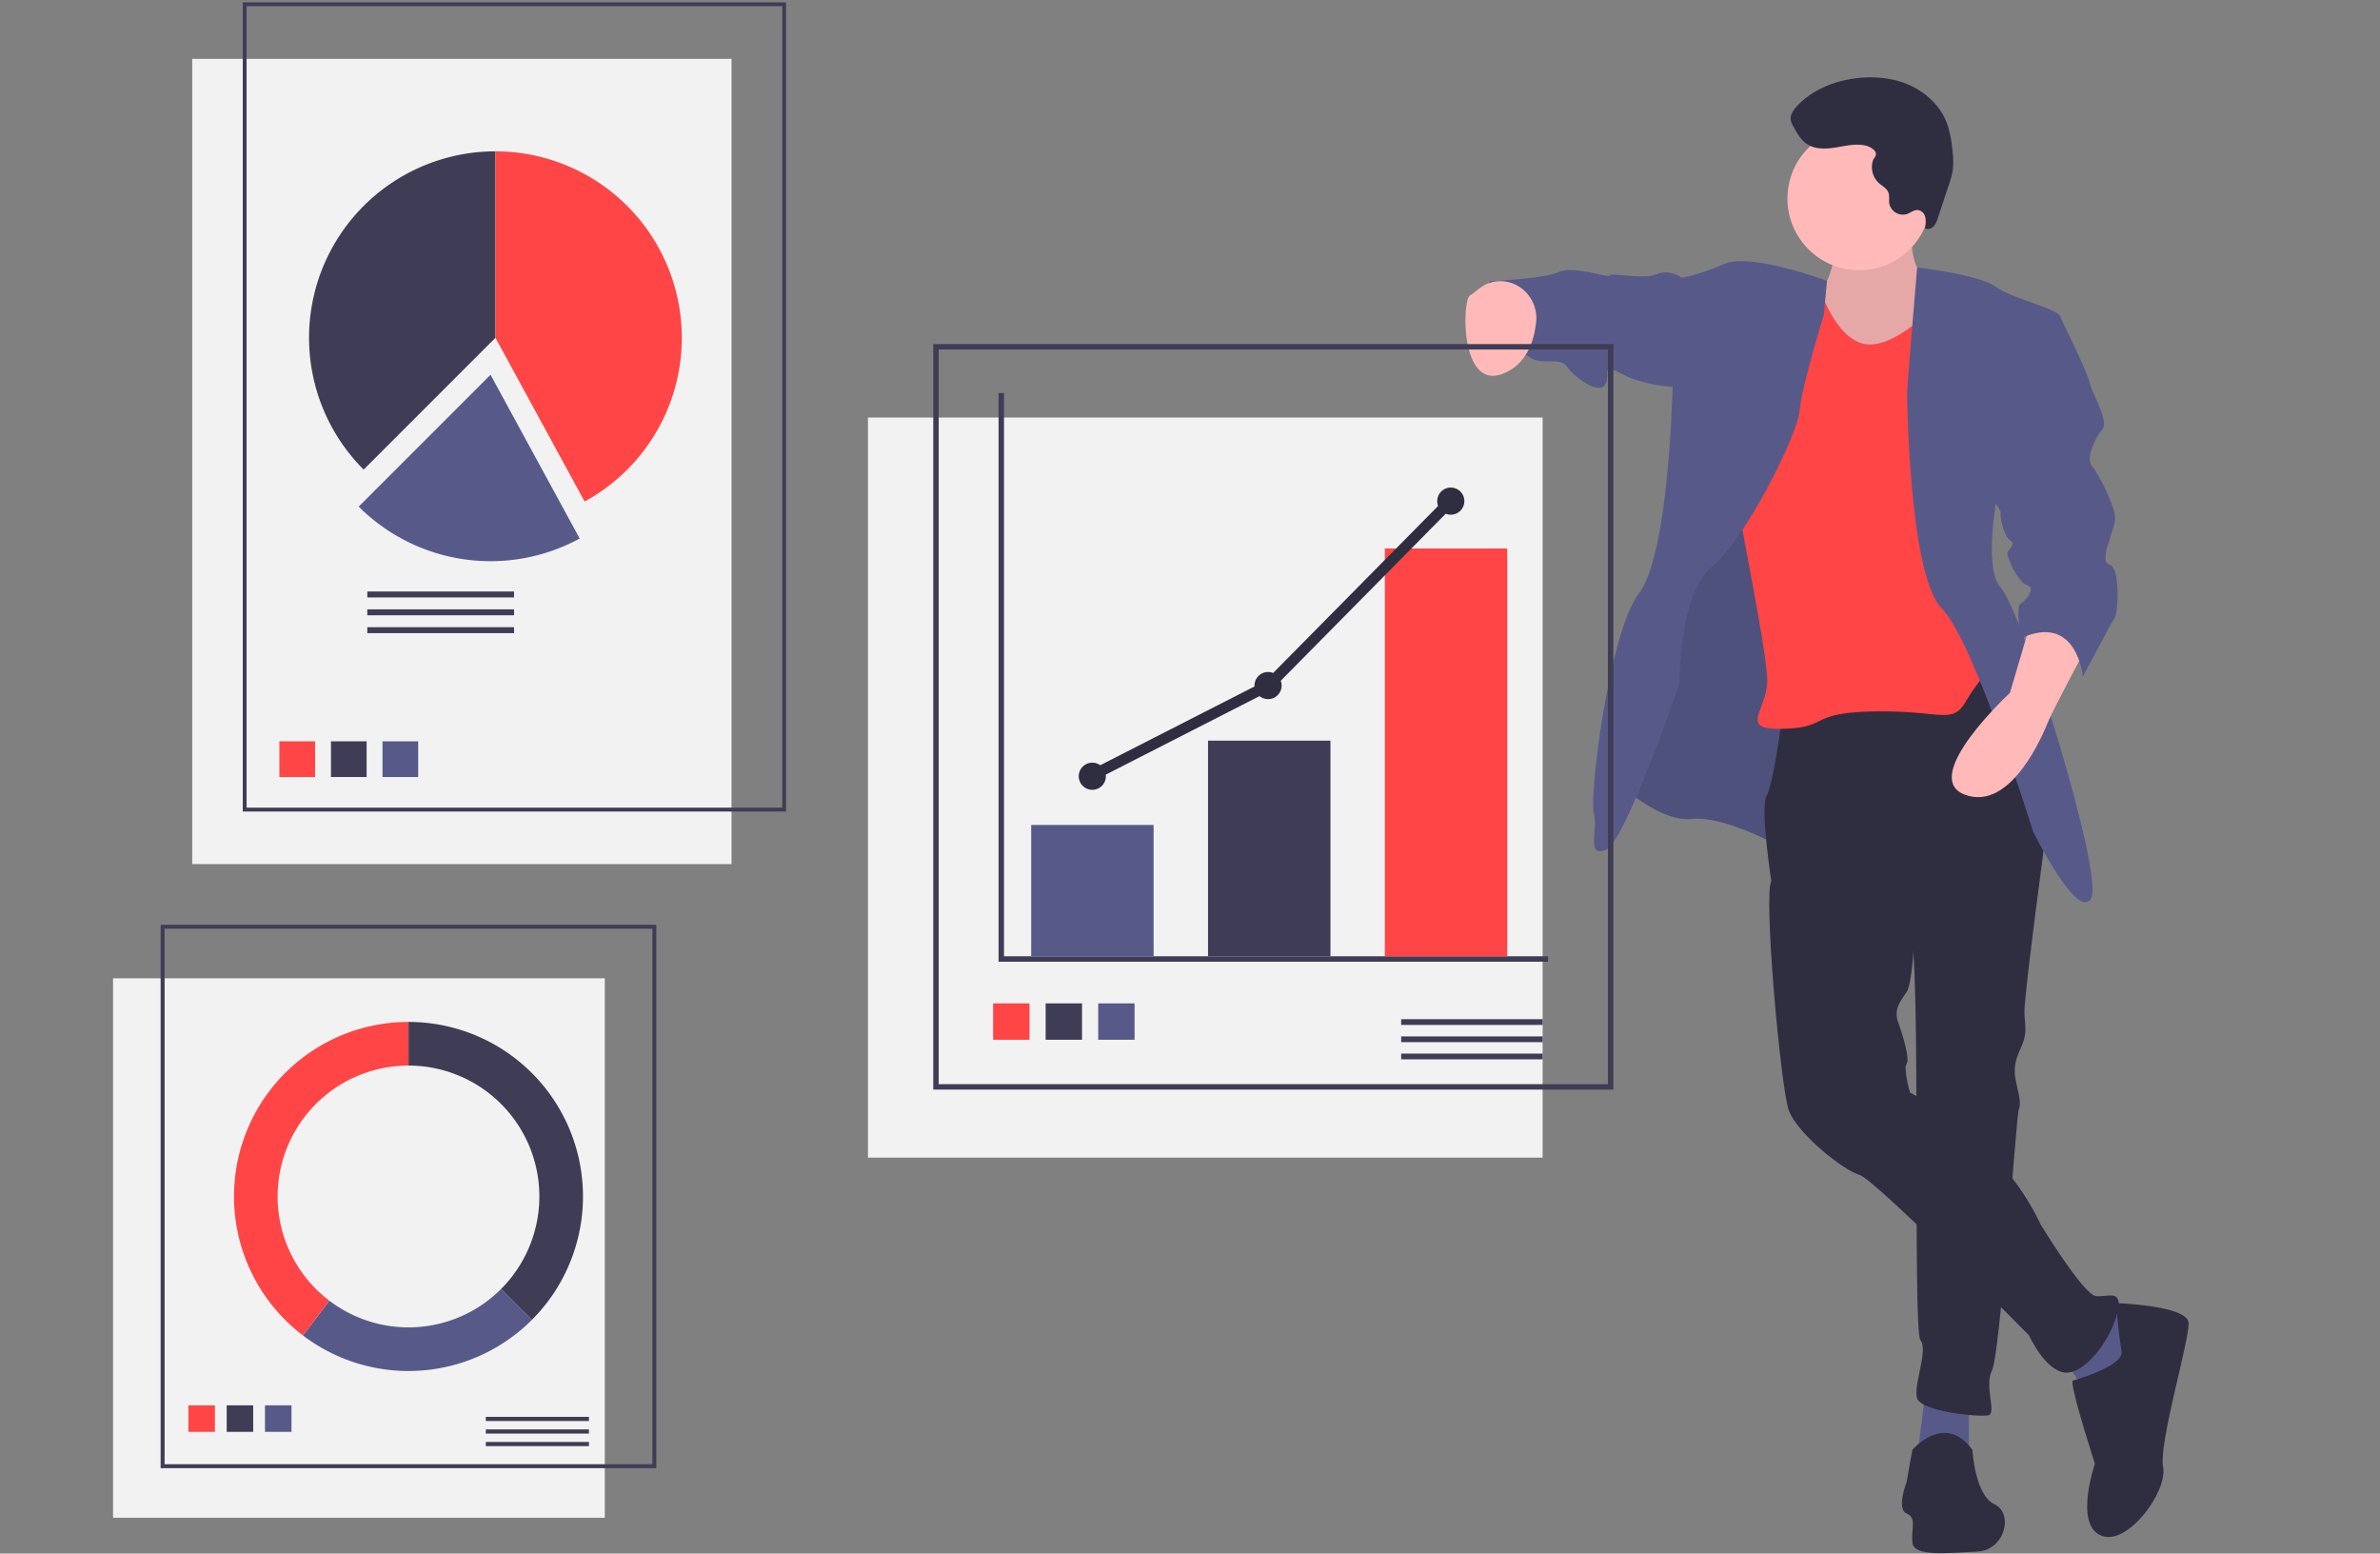 <?xml version="1.0" encoding="UTF-8" standalone="no"?>
<svg
   xmlns:dc="http://purl.org/dc/elements/1.1/"
   xmlns:cc="http://creativecommons.org/ns#"
   xmlns:rdf="http://www.w3.org/1999/02/22-rdf-syntax-ns#"
   xmlns:svg="http://www.w3.org/2000/svg"
   xmlns="http://www.w3.org/2000/svg"
   xmlns:xlink="http://www.w3.org/1999/xlink"
   xmlns:sodipodi="http://sodipodi.sourceforge.net/DTD/sodipodi-0.dtd"
   xmlns:inkscape="http://www.inkscape.org/namespaces/inkscape"
   width="932.627"
   height="608.636"
   data-name="Layer 1"
   version="1.1"
   viewBox="0 0 932.627 608.636"
   id="svg157"
   sodipodi:docname="D.svg"
   inkscape:version="0.92.5 (2060ec1f9f, 2020-04-08)">
  <rect x="0" y="0" width="932.627" height="608.636" fill="#808080" stroke="none"/>
  <sodipodi:namedview
     pagecolor="#ffffff"
     bordercolor="#666666"
     borderopacity="1"
     objecttolerance="10"
     gridtolerance="10"
     guidetolerance="10"
     inkscape:pageopacity="0"
     inkscape:pageshadow="2"
     inkscape:window-width="1360"
     inkscape:window-height="705"
     id="namedview159"
     showgrid="false"
     inkscape:zoom="0.52009205"
     inkscape:cx="400.17158"
     inkscape:cy="398.00967"
     inkscape:window-x="1358"
     inkscape:window-y="-8"
     inkscape:window-maximized="1"
     inkscape:current-layer="svg157" />
  <defs
     id="defs15">
    <linearGradient
       id="deacd444-d5db-4c24-9492-02e57292be3c"
       x1="675.05"
       x2="675.05"
       y1="606.02"
       y2="240.27"
       gradientUnits="userSpaceOnUse">
      <stop
         stop-color="gray"
         stop-opacity=".25"
         offset="0"
         id="stop4" />
      <stop
         stop-color="gray"
         stop-opacity=".12"
         offset=".54"
         id="stop6" />
      <stop
         stop-color="gray"
         stop-opacity=".1"
         offset="1"
         id="stop8" />
    </linearGradient>
    <linearGradient
       id="a1de9c2c-a914-4f57-a703-6b671b828453"
       x1="473.94"
       x2="473.94"
       y1="635.65"
       y2="301.65"
       gradientTransform="translate(-82,-130)"
       xlink:href="#deacd444-d5db-4c24-9492-02e57292be3c" />
    <linearGradient
       id="33ead0d0-8f65-4117-bca2-44ecb419ecb0"
       x1="363.44"
       x2="363.44"
       y1="662.65"
       y2="401.65"
       gradientTransform="translate(-82,-130)"
       xlink:href="#deacd444-d5db-4c24-9492-02e57292be3c" />
    <linearGradient
       id="9a5964b5-9011-4675-8f60-8033350848c0"
       x1="849.68"
       x2="849.68"
       y1="703.66"
       y2="385.5"
       gradientTransform="translate(-82,-130)"
       xlink:href="#deacd444-d5db-4c24-9492-02e57292be3c" />
    <linearGradient
       id="linearGradient949"
       x1="675.05"
       x2="675.05"
       y1="606.02"
       y2="240.27"
       gradientTransform="translate(-82,-130)"
       gradientUnits="userSpaceOnUse"
       xlink:href="#deacd444-d5db-4c24-9492-02e57292be3c" />
    <clipPath
       id="a-4-8-9-3-1">
      <rect
         y="0"
         x="0"
         width="91"
         height="100.34"
         id="rect4" />
    </clipPath>
  </defs>
  <title
     id="title17">web_devices</title>
  <g
     transform="matrix(1.179,0,0,1.179,89.841,-250.181)"
     style="fill:#ffb8b8"
     id="g18" />
  <g
     transform="matrix(0,-0.777,-0.777,0,308.029,338.523)"
     id="g32">
    <rect
       style="fill:#f2f2f2;stroke-width:0.965"
       x="0"
       y="27.5"
       width="406"
       height="272"
       id="rect8" />
    <rect
       style="fill:none;stroke:#3f3d56;stroke-width:1.93;stroke-miterlimit:10"
       x="27.465"
       y="0.965"
       width="406.07"
       height="272.07"
       stroke-miterlimit="10"
       id="rect10" />
    <path
       style="fill:#3f3d56"
       inkscape:connector-curvature="0"
       d="m 198.9,213.04 a 94,94 0 0 0 160.47,-66.468 h -94 z"
       id="path12" />
    <path
       style="fill:#ff4545"
       inkscape:connector-curvature="0"
       d="M 359.37,146.57 A 94.011,94.011 0 0 0 182.81,101.602 l 82.564,44.968 z"
       id="path14" />
    <path
       style="fill:#575a89"
       inkscape:connector-curvature="0"
       d="m 180.25,215.52 66.468,-66.468 -82.564,-44.968 a 94.049,94.049 0 0 0 16.096,111.44 z"
       id="path16" />
    <rect
       style="fill:#ff4545"
       transform="matrix(0,-1,-1,0,0,0)"
       x="-255.53"
       y="-61.894"
       width="18"
       height="18"
       id="rect18" />
    <rect
       style="fill:#3f3d56"
       transform="matrix(0,-1,-1,0,0,0)"
       x="-229.53"
       y="-61.894"
       width="18"
       height="18"
       id="rect20" />
    <rect
       style="fill:#575a89"
       transform="matrix(0,-1,-1,0,0,0)"
       x="-203.53"
       y="-61.894"
       width="18"
       height="18"
       id="rect22" />
    <g
       style="fill:#3f3d56"
       id="g30">
      <rect
         transform="rotate(90)"
         x="137.19"
         y="-137.44"
         width="74"
         height="3"
         id="rect24" />
      <rect
         transform="rotate(90)"
         x="137.19"
         y="-128.44"
         width="74"
         height="3"
         id="rect26" />
      <rect
         transform="rotate(90)"
         x="137.19"
         y="-119.44"
         width="74"
         height="3"
         id="rect28" />
    </g>
  </g>
  <g
     transform="matrix(0.777,0,0,0.777,-62.151,67.425)"
     id="g58">
    <rect
       style="fill:#f2f2f2"
       x="137"
       y="406.5"
       width="248"
       height="272"
       id="rect34" />
    <rect
       style="fill:none;stroke:#3f3d56;stroke-width:2;stroke-miterlimit:10"
       x="162"
       y="380.5"
       width="248"
       height="272"
       stroke-miterlimit="10"
       id="rect36" />
    <rect
       style="fill:#ff4545"
       x="175"
       y="621.81"
       width="13.371"
       height="13.371"
       id="rect38" />
    <rect
       style="fill:#3f3d56"
       x="194.31"
       y="621.81"
       width="13.371"
       height="13.371"
       id="rect40" />
    <rect
       style="fill:#575a89"
       x="213.63"
       y="621.81"
       width="13.371"
       height="13.371"
       id="rect42" />
    <g
       style="fill:#3f3d56"
       id="g52">
      <rect
         x="325"
         y="627.62"
         width="52"
         height="2.108"
         id="rect44" />
      <rect
         x="325"
         y="633.95"
         width="52"
         height="2.108"
         id="rect46" />
      <rect
         x="325"
         y="640.27"
         width="52"
         height="2.108"
         id="rect48" />
      <path
         inkscape:connector-curvature="0"
         d="m 286,428.5 v 22 a 66,66 0 0 1 46.669,112.67 l 15.556,15.556 A 88,88 0 0 0 286,428.496 Z"
         id="path50" />
    </g>
    <path
       style="fill:#575a89"
       inkscape:connector-curvature="0"
       d="m 348.23,578.73 -15.556,-15.556 a 65.983,65.983 0 0 1 -86.6,5.872 l -13.316,17.521 a 87.998,87.998 0 0 0 115.47,-7.836 z"
       id="path54" />
    <path
       style="fill:#ff4545"
       inkscape:connector-curvature="0"
       d="m 220,516.5 a 66,66 0 0 1 66,-66 v -22 a 87.999,87.999 0 0 0 -53.247,158.06 l 13.316,-17.521 A 65.885,65.885 0 0 1 220,516.498 Z"
       id="path56" />
  </g>
  <path
     inkscape:connector-curvature="0"
     style="fill:#ffb9b9;stroke-width:0.777"
     d="m 749.583,81.633 c 0,0 -3.171,23.559 4.984,26.277 8.155,2.718 5.89,23.559 5.89,23.559 l -24.464,18.575 -21.746,1.812 -5.437,-28.089 3.171,-7.249 c 0,0 12.232,-14.498 3.624,-29.448 -8.608,-14.95 33.978,-5.437 33.978,-5.437 z"
     id="path60" />
  <path
     inkscape:connector-curvature="0"
     style="opacity:0.1;stroke-width:0.777"
     d="m 749.583,81.633 c 0,0 -3.171,23.559 4.984,26.277 8.155,2.718 5.89,23.559 5.89,23.559 l -24.464,18.575 -21.746,1.812 -5.437,-28.089 3.171,-7.249 c 0,0 12.232,-14.498 3.624,-29.448 -8.608,-14.95 33.978,-5.437 33.978,-5.437 z"
     id="path62" />
  <path
     inkscape:connector-curvature="0"
     style="fill:#575a89;stroke-width:0.777"
     d="m 726.934,265.122 -28.542,67.051 c 0,0 -22.199,-12.685 -35.338,-11.326 -13.138,1.359 -29.448,-14.498 -29.448,-14.498 l 16.309,-78.827 30.354,-83.817 42.133,26.73 z"
     id="path64" />
  <path
     inkscape:connector-curvature="0"
     style="opacity:0.1;stroke-width:0.777"
     d="m 726.934,265.122 -28.542,67.051 c 0,0 -22.199,-12.685 -35.338,-11.326 -13.138,1.359 -29.448,-14.498 -29.448,-14.498 l 16.309,-78.827 30.354,-83.817 42.133,26.73 z"
     id="path66" />
  <polygon
     transform="matrix(0.777,0,0,0.777,25.498,-27.949)"
     style="fill:#575a89"
     points="960.19,743.71 960.19,771.69 933.96,771.69 938.04,739.04 "
     id="polygon68" />
  <polygon
     transform="matrix(0.777,0,0,0.777,25.498,-27.949)"
     style="fill:#575a89"
     points="1033.6,739.04 1019.1,737.3 1005.1,717.48 1028.4,695.33 1047.6,706.99 "
     id="polygon70" />
  <g
     transform="matrix(0.777,0,0,0.777,25.498,-27.949)"
     style="fill:#2f2e41"
     id="g80">
    <path
       inkscape:connector-curvature="0"
       d="m 965.43,368.91 34.391,81.023 c 0,0 -12.241,89.766 -11.658,97.344 0.583,7.578 1.166,10.492 -1.749,16.904 -2.914,6.412 -4.08,10.492 -2.332,18.07 1.749,7.578 2.332,10.492 1.166,13.407 -1.166,2.915 -9.326,122.99 -13.407,131.15 -4.081,8.16 2.332,21.567 -1.749,22.733 -4.08,1.166 -34.391,-1.749 -36.14,-8.743 -1.749,-6.995 5.829,-23.899 1.749,-29.145 -4.08,-5.246 0.583,-194.1 -5.246,-206.93 -5.829,-12.83 -69.948,-24.482 -69.948,-24.482 0,0 -5.829,-37.305 -2.332,-43.134 3.497,-5.829 8.161,-42.551 8.161,-42.551 z"
       id="path72" />
    <path
       inkscape:connector-curvature="0"
       d="m 931.62,767.02 c 0,0 16.321,-19.236 30.311,0 0,0 1.166,22.733 11.075,27.396 9.909,4.663 5.246,23.316 -8.743,23.899 -13.99,0.583 -32.059,2.914 -32.642,-4.663 -0.583,-7.578 2.332,-12.241 -2.914,-14.572 -5.246,-2.331 0,-15.738 0,-15.738 z"
       id="path74" />
    <path
       inkscape:connector-curvature="0"
       d="m 933.37,488.4 c 0,0 -0.583,41.969 -4.663,47.798 -4.08,5.829 -6.412,9.326 -4.08,15.738 2.332,6.412 5.829,18.07 4.08,20.401 -1.749,2.331 1.749,14.572 1.749,14.572 0,0 44.883,21.567 65.867,66.45 0,0 21.567,35.557 27.979,36.14 6.412,0.583 13.99,-4.08 10.492,9.326 -3.497,13.407 -16.904,30.894 -26.813,29.145 -9.909,-1.749 -17.487,-18.653 -17.487,-18.653 0,0 -77.525,-78.691 -85.686,-81.023 -8.161,-2.332 -31.476,-20.984 -35.557,-32.642 -4.081,-11.658 -12.824,-109 -8.743,-115.41 4.081,-6.41 19.236,-15.155 19.236,-15.155 z"
       id="path76" />
    <path
       inkscape:connector-curvature="0"
       d="m 1034.2,693 c 0,0 36.14,1.166 36.722,9.909 0.582,8.743 -15.155,60.621 -12.824,72.862 2.332,12.241 -18.07,40.22 -31.476,34.391 -13.407,-5.829 -2.914,-36.14 -2.914,-36.14 0,0 -13.407,-41.386 -11.075,-41.969 2.332,-0.583 25.647,-7.578 24.482,-14.572 -1.165,-6.994 -2.914,-24.482 -2.914,-24.482 z"
       id="path78" />
  </g>
  <circle
     style="fill:#ffb9b9;stroke-width:0.777"
     cx="728.52"
     cy="77.785"
     r="28.089"
     id="circle82" />
  <path
     inkscape:connector-curvature="0"
     style="fill:#ff4545;stroke-width:0.777"
     d="m 756.835,121.054 c 0,0 -15.403,16.309 -26.73,13.591 -11.327,-2.718 -17.216,-22.199 -17.216,-22.199 l -20.387,-3.624 c 0,0 -14.498,64.332 -14.498,70.675 0,6.343 14.498,74.753 14.498,86.988 0,12.235 -11.779,19.481 6.343,19.028 18.122,-0.453 9.514,-6.343 35.791,-6.796 26.277,-0.453 30.354,5.437 35.791,-4.077 a 75.798,75.798 0 0 1 13.591,-16.763 l -9.514,-33.525 -1.359,-94.69 c 0,0 -11.615,-22.652 -16.907,-20.84 0,0 2.863,9.967 0.598,12.232 z"
     id="path84" />
  <path
     inkscape:connector-curvature="0"
     style="fill:#575a89;stroke-width:0.777"
     d="m 751.254,104.81 c 0,0 24.155,2.648 30.951,7.631 6.796,4.984 25.824,8.608 25.37,12.232 -0.453,3.624 -22.199,55.271 -22.199,55.271 0,0 -9.967,40.774 -1.359,50.288 8.608,9.514 40.774,113.258 35.338,121.87 -5.437,8.608 -22.652,-26.277 -22.652,-26.277 0,0 -23.106,-74.753 -35.791,-87.439 -12.685,-12.685 -13.591,-81.096 -13.591,-84.268 0,-3.171 3.934,-49.312 3.934,-49.312 z"
     id="path86" />
  <path
     inkscape:connector-curvature="0"
     style="fill:#575a89;stroke-width:0.777"
     d="m 715.921,110.064 c 0,0 -29.763,-11.215 -40.183,-6.684 -10.42,4.53 -16.763,5.437 -16.763,5.437 l -3.624,44.399 c 0,0 -1.359,63.879 -13.138,79.285 -11.779,15.406 -19.481,79.736 -17.669,86.079 1.813,6.342 -3.171,17.216 4.53,14.498 7.702,-2.718 28.995,-65.239 28.995,-65.239 0,0 0,-35.791 12.685,-45.758 12.685,-9.967 33.525,-51.194 34.431,-61.161 0.906,-9.967 9.514,-37.602 9.514,-37.602 z"
     id="path88" />
  <path
     inkscape:connector-curvature="0"
     style="fill:#ffb9b9;stroke-width:0.777"
     d="m 817.964,252.888 c 0,0 -13.591,25.37 -15.403,29.901 -1.812,4.53 -14.498,35.338 -32.62,28.542 -18.122,-6.796 17.669,-39.868 17.669,-39.868 l 8.155,-27.636 c 0,0 21.293,-4.53 22.199,9.061 z"
     id="path90" />
  <path
     inkscape:connector-curvature="0"
     style="fill:#575a89;stroke-width:0.777"
     d="m 663.504,108.82 h -4.53 c 0,0 -4.53,-3.624 -9.967,-1.359 -5.437,2.265 -18.122,-0.906 -18.122,0.453 0,1.359 -14.045,-4.077 -19.934,-1.359 -5.889,2.718 -27.183,3.624 -27.183,3.624 0,0 -8.608,21.746 -2.718,25.824 5.89,4.077 14.498,0.906 18.575,4.077 4.077,3.171 11.779,-0.453 14.498,3.624 2.719,4.077 12.685,11.326 14.951,6.796 2.266,-4.53 -2.265,-8.608 7.249,-3.624 9.514,4.983 24.464,4.984 24.464,4.984 z"
     id="path92" />
  <path
     inkscape:connector-curvature="0"
     style="fill:#2f2e41;stroke-width:0.777"
     d="m 731.054,57.033 c -3.801,-0.878 -7.747,0.095 -11.596,0.726 -3.85,0.631 -8.093,0.839 -11.349,-1.309 -2.405,-1.586 -3.884,-4.211 -5.272,-6.735 a 7.752,7.752 0 0 1 -1.134,-2.972 c -0.163,-1.867 1.024,-3.57 2.285,-4.957 5.858,-6.439 14.418,-9.963 23.051,-11.083 7.097,-0.92 14.495,-0.304 21.048,2.57 6.553,2.874 12.187,8.138 14.764,14.814 a 42.069,42.069 0 0 1 2.205,10.579 31.6,31.6 0 0 1 0.149,8.012 34.344,34.344 0 0 1 -1.553,5.804 l -4.268,12.887 a 8.49,8.49 0 0 1 -1.678,3.322 2.903,2.903 0 0 1 -3.4,0.745 10.58,10.58 0 0 0 0.153,-4.275 3.607,3.607 0 0 0 -2.846,-2.87 c -1.573,-0.167 -2.917,1.053 -4.409,1.578 a 5.424,5.424 0 0 1 -6.848,-4.076 c -0.236,-1.473 0.16,-3.051 -0.398,-4.434 -0.654,-1.621 -2.389,-2.47 -3.693,-3.635 a 8.5,8.5 0 0 1 -2.332,-8.834 c 0.349,-1.073 1.335,-1.56 1.137,-2.792 -0.259,-1.616 -2.642,-2.747 -4.014,-3.064 z"
     id="path94" />
  <path
     inkscape:connector-curvature="0"
     style="fill:#ffb9b9;stroke-width:0.777"
     d="m 588.455,110.149 c 8.26,0.359 14.399,7.851 13.505,16.071 -0.81,7.447 -3.796,16.714 -13.203,20.273 -16.763,6.343 -15.856,-29.448 -12.685,-30.807 2.114,-0.906 5.437,-5.839 12.384,-5.537 z"
     id="path96" />
  <path
     inkscape:connector-curvature="0"
     style="fill:#575a89;stroke-width:0.777"
     d="m 802.59,122.251 4.984,2.42 c 0,0 10.873,22.199 11.326,25.37 0.452,3.171 7.702,14.951 4.983,18.122 -2.718,3.171 -6.796,11.326 -4.077,14.498 2.718,3.171 9.061,15.856 9.061,20.387 0,4.53 -6.796,16.763 -2.265,18.122 4.53,1.359 3.171,19.028 2.265,20.387 -0.906,1.359 -12.685,23.559 -12.685,23.559 0,0 -2.265,-25.37 -24.464,-14.951 0,0 -1.812,-12.685 0,-13.591 1.812,-0.906 6.343,-6.343 2.718,-7.249 -3.624,-0.906 -8.608,-11.779 -7.702,-13.138 0.906,-1.359 3.171,-3.171 0.906,-4.53 -2.265,-1.359 -4.077,-9.061 -3.624,-10.42 0.453,-1.359 -4.984,-7.702 -4.984,-7.702 z"
     id="path98" />
  <g
     transform="matrix(1.066,0,0,1.066,-200.335,-88.528)"
     id="g136">
    <rect
       style="fill:#f2f2f2"
       x="507"
       y="236.5"
       width="248"
       height="272"
       id="rect100" />
    <rect
       style="fill:none;stroke:#3f3d56;stroke-width:2;stroke-miterlimit:10"
       x="532"
       y="210.5"
       width="248"
       height="272"
       stroke-miterlimit="10"
       id="rect102" />
    <polyline
       style="fill:none;stroke:#3f3d56;stroke-width:2;stroke-miterlimit:10"
       points="556 227.5 556 435.5 757 435.5"
       stroke-miterlimit="10"
       id="polyline104" />
    <rect
       style="fill:#575a89;stroke-width:0.819"
       x="567"
       y="386.23"
       width="45"
       height="48.266"
       id="rect106" />
    <rect
       style="fill:#3f3d56;stroke-width:0.809"
       x="632"
       y="355.25"
       width="45"
       height="79.246"
       id="rect108" />
    <rect
       style="fill:#ff4545;stroke-width:0.918"
       x="697"
       y="284.63"
       width="45"
       height="149.87"
       id="rect110" />
    <rect
       style="fill:#ff4545"
       x="553"
       y="451.81"
       width="13.371"
       height="13.371"
       id="rect112" />
    <rect
       style="fill:#3f3d56"
       x="572.31"
       y="451.81"
       width="13.371"
       height="13.371"
       id="rect114" />
    <rect
       style="fill:#575a89"
       x="591.63"
       y="451.81"
       width="13.371"
       height="13.371"
       id="rect116" />
    <g
       style="fill:#3f3d56"
       id="g124">
      <rect
         x="703"
         y="457.62"
         width="52"
         height="2.108"
         id="rect118" />
      <rect
         x="703"
         y="463.95"
         width="52"
         height="2.108"
         id="rect120" />
      <rect
         x="703"
         y="470.27"
         width="52"
         height="2.108"
         id="rect122" />
    </g>
    <path
       style="fill:none;stroke:#2f2e41;stroke-width:4"
       inkscape:connector-curvature="0"
       d="m 589.56,367.97 64.663,-33.018 67.52,-68.344"
       id="path126" />
    <g
       style="fill:#2f2e41;stroke-width:0"
       id="g134">
      <circle
         cx="589.46"
         cy="368.33"
         r="5"
         style="paint-order:normal"
         id="circle128" />
      <circle
         cx="654.07"
         cy="335"
         r="5"
         style="paint-order:normal"
         id="circle130" />
      <circle
         cx="721.24"
         cy="267.22"
         r="5"
         style="paint-order:normal"
         id="circle132" />
    </g>
  </g>
</svg>
